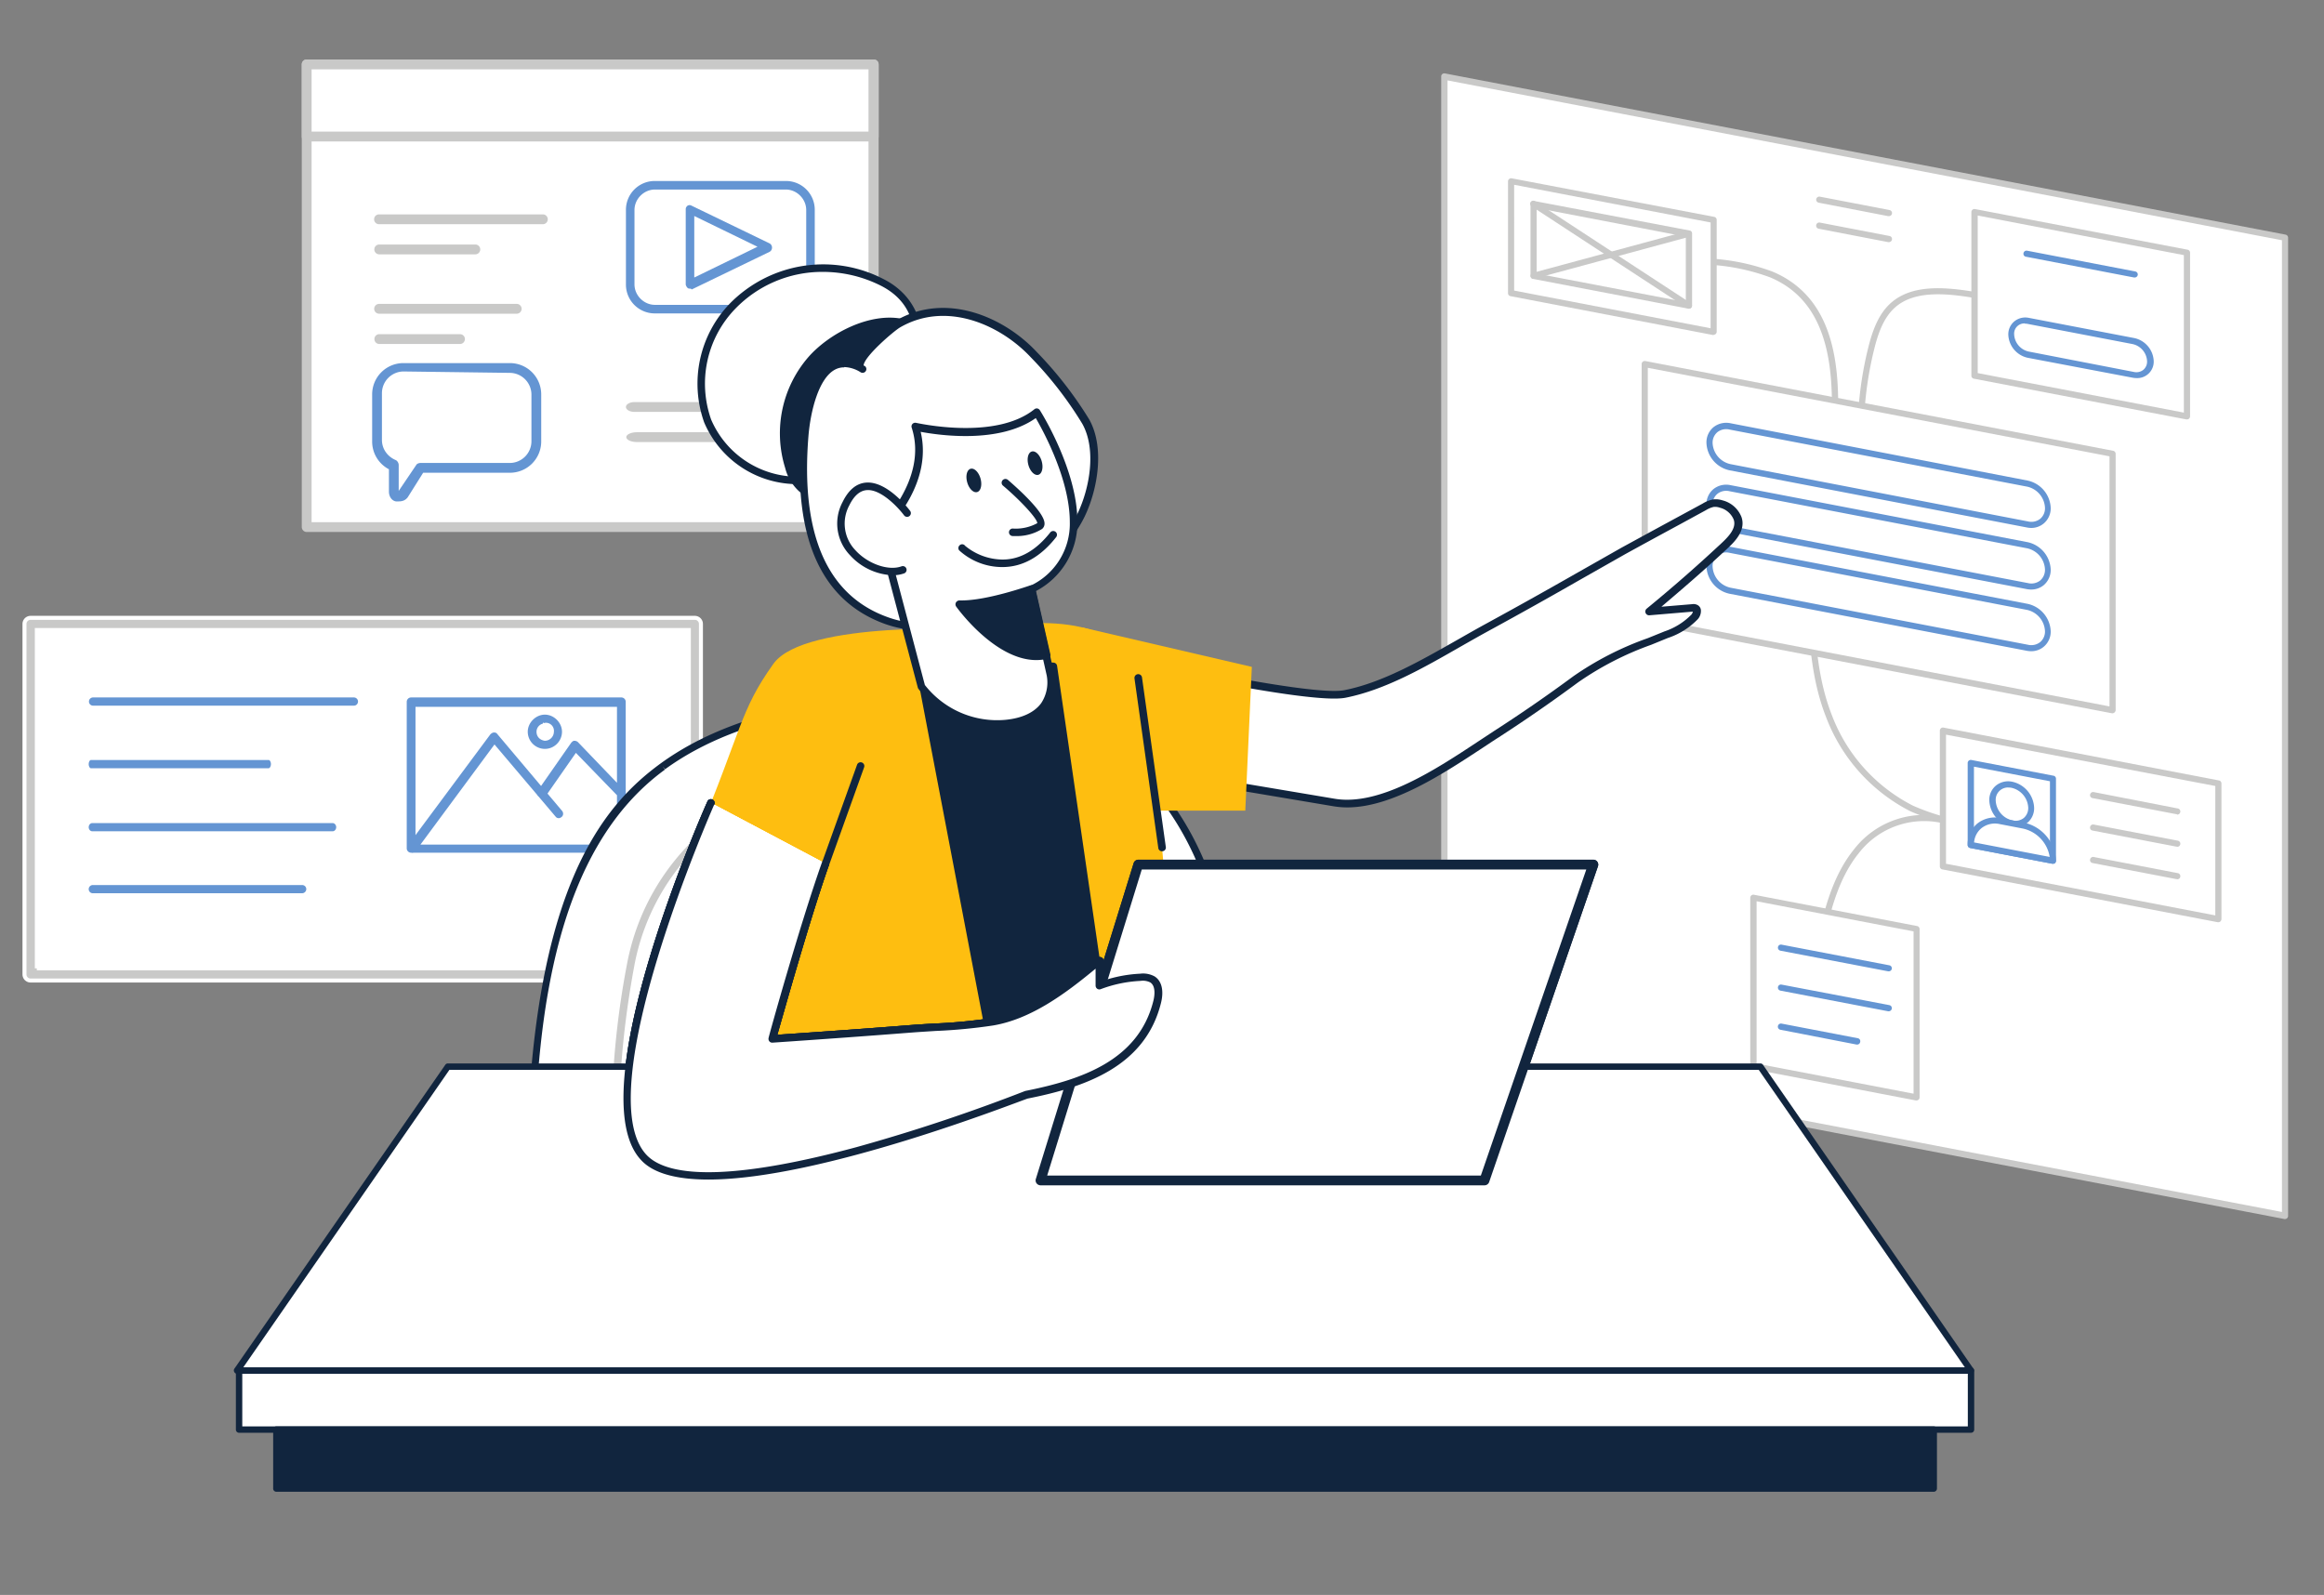 <svg xmlns="http://www.w3.org/2000/svg" fill="none" viewBox="0 0 220 151">
  <rect x="0" y="0" width="220" height="151" fill="#808080" stroke="none"/>
  <g clip-path="url(#3wgG5gNewa)">
    <g clip-path="url(#3wgG5gNewb)">
      <path d="M82.7 6.098H29.03v43.806H82.7V6.098z" fill="#fff"/>
      <path d="M82.71 50.368H29.032a.475.475 0 01-.466-.465V6.097a.465.465 0 01.466-.465H82.71a.465.465 0 01.465.465v43.806a.475.475 0 01-.465.465zm-53.213-.93h52.72V6.562h-52.72v42.876z" fill="#C9C9C8"/>
      <path d="M82.7 6.098H29.03v6.83H82.7v-6.83z" fill="#fff"/>
      <path d="M82.71 13.392H29.032a.475.475 0 01-.466-.465v-6.83a.465.465 0 01.466-.465H82.71a.465.465 0 01.465.465v6.83a.475.475 0 01-.465.465zm-53.213-.93h52.72v-5.9h-52.72v5.9zM71.14 38.997H60.06c-.214 0-.419-.049-.57-.136-.151-.087-.236-.206-.236-.33 0-.122.085-.24.236-.328.151-.087.356-.136.57-.136h11.08c.213 0 .419.049.57.136.151.087.236.206.236.329 0 .123-.085.242-.236.329a1.167 1.167 0 01-.57.136zm-2.686 2.855h-8.147c-.27 0-.529-.049-.72-.136-.19-.087-.298-.206-.298-.329 0-.123.107-.242.298-.329.191-.087.45-.136.72-.136h8.147c.27 0 .529.049.72.136.19.087.298.206.298.33 0 .123-.107.24-.298.328-.191.087-.45.136-.72.136zM48.913 29.701H35.888a.465.465 0 110-.93h13.026a.465.465 0 110 .93zm-5.367 2.866h-7.667a.466.466 0 010-.93h7.667a.465.465 0 110 .93zm7.872-11.34H35.879a.465.465 0 110-.93h15.539a.466.466 0 010 .93zm-6.42 2.853h-9.119a.466.466 0 010-.931h9.119a.465.465 0 010 .93z" fill="#C9C9C8"/>
      <path d="M74.379 29.672H62.004a2.727 2.727 0 01-2.75-2.75v-7.037a2.727 2.727 0 012.75-2.75h12.375a2.727 2.727 0 012.75 2.75v7.037c0 1.455-1.294 2.669-2.75 2.75zM62.004 17.944c-1.051 0-1.941.89-1.941 1.94v7.038c0 1.05.89 1.94 1.94 1.94H74.38c1.051 0 1.94-.89 1.94-1.94v-7.037c0-1.052-.889-1.941-1.94-1.941H62.004z" fill="#6495D3"/>
      <path d="M65.319 27.325c-.081 0-.162 0-.243-.081-.081-.081-.162-.243-.162-.324v-7.117c0-.162.081-.243.162-.324.162-.08.243-.08.404 0l7.36 3.559c.162.08.243.243.243.404 0 .162-.08.324-.242.405l-7.36 3.559c-.082-.081-.082-.081-.162-.081zm.404-6.875v5.823l5.985-2.912-5.985-2.911zm-27.12 26.623l1.455-2.315h8.2a2.963 2.963 0 002.976-2.975v-4.431a2.963 2.963 0 00-2.976-2.976H38.206a2.963 2.963 0 00-2.976 2.976v4.43a2.96 2.96 0 001.588 2.646v2.116c0 .463.264.86.661.926h.264c.397 0 .662-.132.86-.397zm9.655-11.771a2.06 2.06 0 012.05 2.05v4.43a2.06 2.06 0 01-2.05 2.05h-8.464c-.133 0-.331.067-.397.2l-1.654 2.446V44.03c0-.198-.132-.397-.264-.463-.794-.33-1.323-1.058-1.323-1.918v-4.43a2.06 2.06 0 012.05-2.05l10.052.132z" fill="#6495D3"/>
      <path d="M65.574 59.084H2.91v33.182h62.664V59.084z" fill="#fff" stroke="#fff" stroke-width=".378"/>
      <path d="M65.776 92.831H2.896a.577.577 0 01-.578-.577V59.072a.577.577 0 01.578-.578h62.88a.578.578 0 01.577.578v33.182a.578.578 0 01-.577.577zM3.485 91.676H65.21V59.65H3.485v32.027z" fill="#C9C9C8" stroke="#fff" stroke-width=".378"/>
      <path d="M33.502 66.998H8.786a.578.578 0 010-1.155h24.716a.577.577 0 010 1.155zm-8.06 5.924H8.602c-.104 0-.204-.061-.278-.17a.736.736 0 01-.115-.408c0-.153.041-.3.115-.408.074-.108.174-.17.278-.17h16.84c.104 0 .204.062.278.17a.736.736 0 01.116.408.747.747 0 01-.118.405c-.073.108-.172.17-.276.173zm6.041 5.97H8.74a.51.51 0 01-.376-.169.604.604 0 01-.155-.408c0-.153.056-.3.155-.408a.51.51 0 01.376-.17h22.743a.51.51 0 01.376.17c.1.108.156.255.156.408 0 .153-.056.3-.156.408a.51.51 0 01-.376.17zm-2.878 5.866H8.786a.577.577 0 110-1.155h19.82a.577.577 0 01.577.577.588.588 0 01-.578.578z" fill="#6495D3" stroke="#fff" stroke-width=".378"/>
      <path fill-rule="evenodd" clip-rule="evenodd" d="M58.82 80.92H39.163a.493.493 0 01-.239 0h-.008a.604.604 0 01-.603-.603V66.446c0-.302.242-.603.603-.603H58.82c.302 0 .604.24.604.603v8.605a.65.65 0 010 .226v5.04c0 .362-.242.603-.604.603zm-.604-5.555v4.41H40.175l6.645-8.988 3.876 4.577c.04.07.092.132.155.183l1.638 1.934a.55.55 0 00.724.06c.301-.18.362-.542.18-.844l-1.327-1.575 2.473-3.549 3.677 3.792zm0-1.725v-6.53H39.52v11.385l6.757-9.096c.12-.12.302-.24.483-.24.18 0 .362.06.482.24l3.964 4.702 2.73-3.915c.12-.12.241-.241.422-.241s.362.06.483.18l3.375 3.515z" fill="#6495D3"/>
      <path d="M39.164 80.92v-.189h-.023l-.023.006.046.183zm-.239 0l.044-.184-.022-.005h-.022v.189zm20.498-5.87h-.19v.017l.004.017.186-.033zm0 .227l-.186-.032-.003.016v.016h.189zm-1.207 4.497v.189h.19v-.189h-.19zm0-4.409h.19v-.076l-.054-.055-.136.131zm-18.041 4.41l-.152-.113-.223.3h.375v-.188zm6.645-8.988l.144-.122-.154-.183-.142.192.152.113zm3.876 4.577l.166-.092-.01-.016-.011-.014-.145.122zm.155.183l.144-.122-.012-.014-.014-.012-.118.148zm1.638 1.934l-.144.122.005.006.006.006.133-.134zm.724.06l-.097-.162-.009.005-.007.006.113.151zm.18-.844l.163-.097-.008-.013-.01-.012-.144.122zm-1.327-1.575l-.155-.108-.083.118.093.111.145-.121zm2.473-3.549l.136-.131-.16-.165-.13.188.154.108zm3.677 2.067l-.136.13.325.34v-.47h-.189zm0-6.53h.19v-.19h-.19v.19zm-18.696 0v-.19h-.188v.19h.188zm0 11.385h-.188v.571l.34-.458-.151-.113zm6.757-9.096l-.133-.133-.01.01-.008.01.151.114zm.965 0l-.157.105.006.01.007.007.144-.121zm3.964 4.702l-.145.122.159.188.14-.202-.154-.108zm2.73-3.915l-.133-.134-.012.012-.01.014.155.108zm.905-.06l.136-.131-.003-.003-.133.134zM39.164 81.109H58.82v-.378H39.164v.378zm-.283-.005a.684.684 0 00.33 0l-.093-.367a.306.306 0 01-.149 0l-.088.367zm.036.005h.008v-.378h-.008v.378zm-.791-.792c0 .478.398.792.791.792v-.378a.416.416 0 01-.414-.414h-.377zm0-13.871v13.87h.377v-13.87h-.377zm.791-.792a.793.793 0 00-.791.792h.377c0-.21.169-.415.414-.415v-.377zm19.902 0H38.917v.377H58.82v-.377zm.792.792a.793.793 0 00-.791-.792v.377c.21 0 .414.17.414.415h.377zm0 8.605v-8.605h-.377v8.605h.377zm-.374.033a.453.453 0 010 .16l.372.066a.842.842 0 000-.292l-.372.066zm.374 5.233v-5.04h-.377v5.04h.377zm-.791.792a.791.791 0 00.57-.221.791.791 0 00.221-.571h-.377a.415.415 0 01-.11.304.415.415 0 01-.305.11v.378zm-.415-1.335v-4.409h-.377v4.41h.377zm-18.23.189h18.041v-.378H40.175v.378zm6.493-9.289l-6.645 8.988.304.224 6.645-8.987-.304-.225zm4.173 4.568l-3.877-4.577-.288.244 3.876 4.577.289-.244zm.127.157a.426.426 0 01-.107-.127l-.33.184c.05.09.12.172.203.239l.234-.296zm1.665 1.96l-1.638-1.934-.288.244 1.638 1.934.288-.244zm.467.031a.36.36 0 01-.477-.043l-.267.268a.738.738 0 00.97.077l-.226-.302zm.132-.596c.136.227.082.467-.116.585l.194.324c.405-.243.471-.727.246-1.103l-.324.194zm-1.31-1.55l1.327 1.575.29-.244L52.21 75l-.288.243zm2.462-3.779l-2.473 3.549.31.216 2.473-3.549-.31-.216zm3.968 3.769l-3.677-3.792-.271.263 3.677 3.792.271-.263zm.053-1.594v-6.53h-.377v6.53h.377zm-.189-6.72H39.52v.378h18.696v-.378zm-18.884.19v11.385h.377V67.11h-.377zm.34 11.498l6.757-9.096-.303-.225-6.757 9.096.303.225zm6.739-9.075c.108-.108.243-.186.349-.186v-.378c-.256 0-.483.164-.616.297l.267.267zm.349-.186c.137 0 .25.043.325.157l.314-.21a.737.737 0 00-.64-.325v.378zm.338.174l3.963 4.702.289-.244-3.963-4.701-.29.243zm4.263 4.688l2.73-3.915-.31-.216-2.73 3.915.31.216zm2.709-3.89c.131-.131.198-.186.288-.186v-.377c-.271 0-.446.186-.555.296l.267.267zm.288-.186c.144 0 .272.049.35.126l.266-.267a.873.873 0 00-.616-.236v.377zm.347.123l3.375 3.515.273-.262-3.376-3.514-.272.261z" fill="#fff"/>
      <path d="M51.58 71.09a1.814 1.814 0 01-1.809-1.81c0-.965.845-1.81 1.81-1.81.965 0 1.809.845 1.809 1.81 0 .965-.784 1.81-1.81 1.81zm0-2.413a.604.604 0 00-.602.603c0 .362.24.603.603.663a.67.67 0 00.663-.663.576.576 0 00-.543-.663c-.06 0-.12 0-.12.06z" fill="#6495D3" stroke="#fff" stroke-width=".378"/>
      <path d="M136.736 7.238l79.578 15.267v92.615l-79.578-15.267V7.238z" fill="#fff"/>
      <path d="M216.31 115.413h-.053l-79.595-15.273a.292.292 0 01-.232-.285V7.239a.285.285 0 01.217-.283.315.315 0 01.126-.008l79.595 15.267a.3.3 0 01.168.105.3.3 0 01.065.186v92.616a.275.275 0 01-.105.221.273.273 0 01-.186.07zM137.029 99.61l78.99 15.134V22.745l-78.99-15.133V99.61z" fill="#C9C9C8"/>
      <path d="M171.956 96.38a.297.297 0 01-.285-.234c-.454-2.246-.105-4.423.291-6.466.582-3.114 1.426-6.653 3.551-9.272a8.392 8.392 0 019.237-2.84.299.299 0 01.167.148.285.285 0 01.013.224.276.276 0 01-.058.098.29.29 0 01-.314.082 7.81 7.81 0 00-8.597 2.654c-2.037 2.515-2.835 5.972-3.428 9.016-.385 1.985-.722 4.075-.292 6.24a.29.29 0 01-.227.343l-.058.006z" fill="#C9C9C8"/>
      <path d="M188.569 78.64a13.896 13.896 0 01-2.596-.309 21.243 21.243 0 01-5.14-1.53 16.588 16.588 0 01-7.939-8.83c-1.385-3.492-1.595-7.037-1.792-10.442a.3.3 0 01.273-.309.299.299 0 01.309.274c.197 3.364.401 6.84 1.746 10.262a15.971 15.971 0 007.648 8.515 20.565 20.565 0 005 1.49 9.855 9.855 0 003.451.215.295.295 0 01.099.582 6.46 6.46 0 01-1.059.082zm-12.434-37.217a.291.291 0 01-.285-.29 33.957 33.957 0 01.989-8.15c.373-1.513.925-3.206 2.159-4.3 2.148-1.904 5.536-1.49 8.818-.897.623.11 1.479.343 1.811 1.065a.29.29 0 01-.367.393.29.29 0 01-.163-.148c-.215-.478-.891-.652-1.379-.74-3.149-.582-6.403-.972-8.335.763-1.118.99-1.63 2.578-1.979 4.004a33.453 33.453 0 00-.972 8.027.291.291 0 01-.297.273zm-2.574 1.077a.292.292 0 01-.273-.309v-.07c.279-5.238.698-13.189-5.733-15.866a19.908 19.908 0 00-5.315-1.164.289.289 0 01-.195-.11.302.302 0 01-.061-.216.3.3 0 01.11-.196.3.3 0 01.216-.06 20.16 20.16 0 015.466 1.199c6.81 2.84 6.402 11.024 6.094 16.437v.052a.286.286 0 01-.087.22.293.293 0 01-.222.083z" fill="#C9C9C8"/>
      <path d="M199.983 67.243l-44.288-8.492V34.468l44.288 8.498v24.277z" fill="#fff"/>
      <path d="M199.985 67.532h-.052l-44.288-8.492a.298.298 0 01-.239-.291V34.466c0-.043.009-.084.028-.123a.28.28 0 01.077-.098.308.308 0 01.244-.064l44.283 8.498a.29.29 0 01.238.285v24.26a.298.298 0 01-.105.226.3.3 0 01-.186.082zm-43.997-9.04l43.706 8.388V43.202l-43.706-8.381v23.672z" fill="#C9C9C8"/>
      <path d="M191.915 49.653l-28.153-5.402a2.443 2.443 0 01-1.933-2.328 1.55 1.55 0 011.933-1.56l28.153 5.401a2.446 2.446 0 011.938 2.329 1.552 1.552 0 01-1.938 1.56z" fill="#fff"/>
      <path d="M192.29 49.983a2.153 2.153 0 01-.425-.046l-28.154-5.413a2.763 2.763 0 01-2.171-2.59 1.868 1.868 0 01.658-1.484 1.946 1.946 0 011.618-.379l28.142 5.43a2.766 2.766 0 012.171 2.59 1.874 1.874 0 01-.664 1.473c-.331.272-.747.42-1.175.42zm-.315-.617a1.356 1.356 0 001.164-.25 1.3 1.3 0 00.449-1.024 2.152 2.152 0 00-1.7-2.02l-28.154-5.401a1.344 1.344 0 00-1.164.25 1.292 1.292 0 00-.448 1.024 2.146 2.146 0 001.694 1.997l28.159 5.424z" fill="#6495D3"/>
      <path d="M191.915 55.492l-28.153-5.401a2.446 2.446 0 01-1.933-2.328 1.545 1.545 0 01.573-1.27 1.541 1.541 0 011.36-.296l28.153 5.407a2.446 2.446 0 011.939 2.328 1.562 1.562 0 01-1.224 1.573 1.556 1.556 0 01-.715-.013z" fill="#fff"/>
      <path d="M192.289 55.815a2.25 2.25 0 01-.425-.04l-28.153-5.402a2.76 2.76 0 01-2.171-2.59 1.857 1.857 0 01.657-1.473 1.926 1.926 0 011.618-.378l28.142 5.401a2.773 2.773 0 012.172 2.596 1.888 1.888 0 01-.664 1.473c-.332.27-.748.416-1.176.413zm-.314-.61a1.357 1.357 0 001.164-.251 1.33 1.33 0 00.448-1.025 2.146 2.146 0 00-1.699-2.02l-28.154-5.4a1.344 1.344 0 00-1.164.25 1.294 1.294 0 00-.448 1.024 2.147 2.147 0 001.693 2.02l28.16 5.401z" fill="#6495D3"/>
      <path d="M191.915 61.33l-28.153-5.401a2.455 2.455 0 01-1.933-2.329 1.545 1.545 0 01.573-1.269 1.541 1.541 0 011.36-.296l28.153 5.401a2.46 2.46 0 011.939 2.328 1.56 1.56 0 01-.577 1.27 1.552 1.552 0 01-1.362.296z" fill="#fff"/>
      <path d="M192.289 61.653a2.17 2.17 0 01-.425-.04l-28.153-5.402a2.76 2.76 0 01-2.171-2.59 1.856 1.856 0 01.657-1.472 1.925 1.925 0 011.618-.379l28.142 5.402a2.774 2.774 0 012.172 2.59 1.86 1.86 0 01-.664 1.472c-.33.274-.747.422-1.176.42zm-.314-.61a1.36 1.36 0 001.164-.257 1.31 1.31 0 00.448-1.024 2.162 2.162 0 00-1.699-2.02l-28.154-5.401a1.346 1.346 0 00-1.164.256 1.28 1.28 0 00-.448 1.024 2.151 2.151 0 001.693 2.02l28.16 5.401z" fill="#6495D3"/>
      <path d="M209.997 87.02l-26.075-5V69.168l26.075 5.006V87.02z" fill="#fff"/>
      <path d="M210.001 87.312h-.058l-26.07-5a.287.287 0 01-.238-.285V69.169a.287.287 0 01.104-.22.281.281 0 01.239-.064l26.076 5.005a.287.287 0 01.238.285v12.84a.311.311 0 01-.104.227.317.317 0 01-.187.07zm-25.784-5.535l25.493 4.889V74.414l-25.493-4.86v12.223z" fill="#C9C9C8"/>
      <path d="M162.225 31.404l-19.178-3.678V17.138l19.178 3.679v10.587z" fill="#fff"/>
      <path d="M162.225 31.719h-.058l-19.173-3.679a.286.286 0 01-.238-.285V17.168a.275.275 0 01.11-.221.278.278 0 01.239-.064l19.167 3.649a.292.292 0 01.238.285v10.588a.29.29 0 01-.291.29l.006.024zm-18.887-4.208l18.596 3.568V21.062l-18.596-3.568V27.51z" fill="#C9C9C8"/>
      <path d="M194.348 81.777h-.064l-7.776-1.49a.292.292 0 01-.239-.285v-7.765a.297.297 0 01.224-.283.285.285 0 01.126-.002l7.776 1.49a.285.285 0 01.233.285v7.776a.292.292 0 01-.105.227.303.303 0 01-.175.047zm-7.485-2.026l7.194 1.38v-7.165l-7.194-1.38v7.165z" fill="#6495D3"/>
      <path d="M191.817 77.626c.681-.618.626-1.787-.122-2.61s-1.906-.99-2.586-.371c-.681.618-.626 1.787.122 2.61s1.906.99 2.586.371z" fill="#fff"/>
      <path d="M190.791 78.285c-.137 0-.273-.012-.407-.035a2.632 2.632 0 01-2.067-2.473 1.748 1.748 0 01.629-1.403 1.84 1.84 0 011.548-.361 2.633 2.633 0 012.066 2.468 1.797 1.797 0 01-.628 1.409 1.777 1.777 0 01-1.141.395zm-.704-3.73a1.17 1.17 0 00-.845.36 1.161 1.161 0 00-.319.862 2.022 2.022 0 001.594 1.897 1.247 1.247 0 001.066-.233 1.239 1.239 0 00.419-.96 2.028 2.028 0 00-1.595-1.898 1.72 1.72 0 00-.297-.023l-.023-.006z" fill="#6495D3"/>
      <path d="M189.368 77.755l2.195.425a3.534 3.534 0 012.788 3.323l-7.776-1.472a2.232 2.232 0 01.823-1.842 2.234 2.234 0 011.97-.434z" fill="#fff"/>
      <path d="M194.347 81.776h-.064l-7.776-1.49a.292.292 0 01-.239-.285 2.563 2.563 0 01.908-2.026 2.664 2.664 0 012.23-.518l2.194.425a3.848 3.848 0 013.027 3.609.3.3 0 01-.105.227.304.304 0 01-.175.058zm-7.473-2.02l7.159 1.374a3.277 3.277 0 00-2.526-2.683l-2.2-.425a2.059 2.059 0 00-1.746.396 1.941 1.941 0 00-.687 1.356v-.018z" fill="#6495D3"/>
      <path d="M159.878 29.221h-.058l-14.697-2.817a.295.295 0 01-.238-.291v-6.798a.312.312 0 01.104-.227.303.303 0 01.239-.059l14.714 2.794a.292.292 0 01.239.285v6.822a.314.314 0 01-.028.125.33.33 0 01-.077.102.314.314 0 01-.198.064zm-14.411-3.323l14.12 2.706v-6.199l-14.12-2.712v6.205z" fill="#C9C9C8"/>
      <path d="M145.175 26.402a.283.283 0 01-.279-.21.276.276 0 01-.009-.114.28.28 0 01.11-.195.293.293 0 01.103-.051l14.702-3.976a.29.29 0 01.361.317.29.29 0 01-.117.19.288.288 0 01-.104.046l-14.703 3.981-.064.012z" fill="#C9C9C8"/>
      <path d="M159.879 29.224a.29.29 0 01-.157-.047l-14.703-9.621a.298.298 0 01-.156-.184.298.298 0 01.035-.239.298.298 0 01.204-.129.291.291 0 01.232.069l14.702 9.615a.291.291 0 01-.157.535z" fill="#C9C9C8"/>
      <path d="M207.008 39.415l-20.098-3.853V20.073l20.098 3.854v15.488z" fill="#fff"/>
      <path d="M207.008 39.706h-.052l-20.098-3.853a.286.286 0 01-.239-.286V20.08a.297.297 0 01.223-.283.287.287 0 01.126-.002l20.122 3.847a.287.287 0 01.232.285v15.489a.313.313 0 01-.104.227.304.304 0 01-.21.064zm-19.789-4.383l19.516 3.742V24.154l-19.516-3.749v14.918z" fill="#C9C9C8"/>
      <path d="M201.947 35.497l-9.988-1.909a2.037 2.037 0 01-1.607-1.915 1.293 1.293 0 01.479-1.049 1.29 1.29 0 011.128-.243l9.988 1.92a2.035 2.035 0 011.6 1.916 1.276 1.276 0 01-.48 1.04 1.275 1.275 0 01-1.12.24z" fill="#fff"/>
      <path d="M202.245 35.795c-.121 0-.242-.012-.361-.035l-9.929-1.886a2.33 2.33 0 01-1.84-2.2 1.59 1.59 0 01.582-1.257 1.642 1.642 0 011.38-.32l9.965 1.91a2.326 2.326 0 011.839 2.2 1.556 1.556 0 01-1.636 1.588zm-10.57-5.174a.97.97 0 00-.949.63.97.97 0 00-.058.4 1.752 1.752 0 001.362 1.63l9.965 1.932a1.067 1.067 0 00.902-.198 1.015 1.015 0 00.355-.809 1.744 1.744 0 00-1.368-1.63l-9.929-1.909a1.257 1.257 0 00-.28-.023v-.023z" fill="#6495D3"/>
      <path d="M206.083 77.085h-.053l-7.945-1.525a.28.28 0 01-.227-.337.29.29 0 01.338-.233l7.939 1.548a.29.29 0 01.265.318.29.29 0 01-.317.264v-.035zm0 3.073h-.053l-7.945-1.525a.28.28 0 01-.227-.337.29.29 0 01.338-.233l7.939 1.525a.291.291 0 01.265.317.29.29 0 01-.317.265v-.012zm0 3.074h-.053l-7.945-1.525a.28.28 0 01-.227-.338.291.291 0 01.338-.233l7.939 1.525a.29.29 0 01.265.318.29.29 0 01-.317.264v-.011z" fill="#C9C9C8"/>
      <path d="M202.083 26.272h-.058l-10.244-1.967a.279.279 0 01-.227-.338.29.29 0 01.337-.233l10.244 1.967a.288.288 0 01.186.121.288.288 0 01.047.217.297.297 0 01-.285.233z" fill="#6495D3"/>
      <path d="M181.42 103.893l-15.442-2.963V84.993l15.442 2.963v15.937z" fill="#fff"/>
      <path d="M181.42 104.186h-.058l-15.436-2.963a.29.29 0 01-.239-.285V84.996a.288.288 0 01.105-.221.282.282 0 01.239-.065l15.447 2.963a.289.289 0 01.239.285v15.937a.295.295 0 01-.085.206.295.295 0 01-.206.085h-.006zm-15.133-3.492l14.86 2.852V88.179l-14.86-2.852v15.367z" fill="#C9C9C8"/>
      <path d="M178.801 91.961h-.053l-10.209-1.955a.285.285 0 01-.184-.125.288.288 0 01-.043-.219.283.283 0 01.225-.227.288.288 0 01.113 0l10.203 1.956a.288.288 0 01.186.12.288.288 0 01.047.218.297.297 0 01-.285.233zm0 3.783h-.053l-10.209-1.956a.285.285 0 01-.184-.125.287.287 0 01-.043-.218.283.283 0 01.225-.227.288.288 0 01.113 0l10.203 1.944a.288.288 0 01.186.12.296.296 0 01-.238.461zm-2.991 3.151h-.053l-7.217-1.403a.297.297 0 01-.112-.536.296.296 0 01.222-.046l7.218 1.386a.283.283 0 01.227.343.288.288 0 01-.285.256z" fill="#6495D3"/>
      <path d="M178.8 20.464h-.052l-6.583-1.275a.293.293 0 01-.233-.338.3.3 0 01.344-.232l6.594 1.268a.288.288 0 01.186.121.288.288 0 01-.06.392.299.299 0 01-.196.064zm0 2.46h-.052l-6.583-1.269a.296.296 0 11.11-.582l6.595 1.27a.293.293 0 01.233.337.297.297 0 01-.303.244z" fill="#C9C9C8"/>
      <path d="M105.019 62.137s18.815 4.31 22.3 3.613c4.681-.939 9.361-4.09 13.515-6.323 4.325-2.333 8.536-4.816 12.854-7.22 2.532-1.423 5.107-2.796 7.661-4.197.264-.164.556-.28.86-.341.255-.021.511.008.754.085a2.293 2.293 0 011.544 1.351c.384 1.131-.711 2.134-1.472 2.846a148.515 148.515 0 01-6.872 6.003l4.026-.334a.498.498 0 01.306 0c.278.142.142.562-.05.797a6.662 6.662 0 01-2.688 1.692c-3.216 1.33-5.798 2.184-8.536 4.219-2.447 1.792-4.937 3.556-7.483 5.17-3.941 2.54-10.307 7.335-15.351 6.488l-23.473-3.955" fill="#fff"/>
      <path d="M127.535 76.442a7.91 7.91 0 01-1.294-.107l-23.474-3.948.121-.711 23.474 3.948c4.303.711 9.66-2.846 13.572-5.428l1.522-1.003a141.493 141.493 0 007.469-5.157 29.437 29.437 0 017.07-3.62l1.579-.64a6.395 6.395 0 002.547-1.594.57.57 0 00.128-.27h-.078l-4.026.341a.357.357 0 01-.38-.445.355.355 0 01.124-.188 144.467 144.467 0 006.857-5.99l.071-.063c.676-.633 1.607-1.494 1.302-2.376a1.917 1.917 0 00-1.309-1.124 1.318 1.318 0 00-.598-.071c-.251.06-.492.162-.711.299l-2.44 1.33c-1.75.946-3.492 1.892-5.221 2.845l-4.325 2.454a462.11 462.11 0 01-8.536 4.773c-.889.484-1.799 1.003-2.738 1.537-3.5 2.006-7.113 4.075-10.855 4.822-3.514.712-21.681-3.435-22.449-3.613a.366.366 0 01-.278-.434.368.368 0 01.434-.277c.192.042 18.772 4.267 22.158 3.613 3.606-.711 7.184-2.767 10.67-4.744.939-.534 1.856-1.06 2.745-1.544a511.947 511.947 0 008.536-4.766l4.325-2.454a1764.62 1764.62 0 015.228-2.845l2.44-1.323a2.8 2.8 0 01.989-.384c.302-.034.607-.002.896.092a2.61 2.61 0 011.778 1.58c.448 1.315-.711 2.404-1.493 3.122l-.072.064c-1.941 1.814-3.962 3.557-6.017 5.3l2.902-.242a.82.82 0 01.498.07.616.616 0 01.334.442 1.168 1.168 0 01-.277.896 6.976 6.976 0 01-2.846 1.792l-1.586.648a29.27 29.27 0 00-6.914 3.556 147.832 147.832 0 01-7.497 5.193c-.477.299-.982.64-1.522.996-3.685 2.418-8.543 5.648-12.833 5.648z" fill="#11253E"/>
      <path d="M62.74 72.573C51.92 80.44 50.512 96.83 50.22 109.142c-.284 11.58 2.305 22.62 4.717 33.916 2.361 11.046 9.097 13.899 19.796 16.36 15.876 3.685 34.968 2.845 51.101 1.046 16.132-1.8 17.121-13.238 15.492-26.262-.448-3.557-2.98-5.854-5.69-7.825a34.117 34.117 0 01-8.735-8.429c-7.647-11.132-8.102-24.291-13.21-36.362-4.04-9.553-13.052-16.212-23.473-15.87-10.42.341-20.301 1.636-27.478 6.857z" fill="#fff"/>
      <path d="M100.573 162.379c-9.894 0-18.494-.861-25.927-2.59-9.838-2.283-17.556-4.979-20.06-16.659l-.512-2.375c-2.297-10.706-4.474-20.814-4.21-31.619.597-24.931 7.112-32.791 12.66-36.846 7.605-5.527 18.26-6.58 27.678-6.885 10.186-.335 19.512 5.982 23.787 16.09a106.217 106.217 0 014.545 14.475c1.956 7.412 3.976 15.08 8.607 21.823 2.049 2.981 4.638 5.477 8.65 8.337 2.774 1.977 5.406 4.318 5.868 8.052.896 7.199 1.245 15.286-2.98 20.628-2.682 3.4-6.872 5.371-12.804 6.025-8.4.976-16.846 1.492-25.302 1.544zM62.738 72.575l.206.291c-10.37 7.54-12.092 23.353-12.37 36.278-.263 10.726 1.907 20.791 4.197 31.454l.512 2.383c2.213 10.364 8.06 13.451 19.526 16.111 13.11 3.038 29.79 3.379 50.988 1.039 5.754-.64 9.787-2.518 12.348-5.755 4.062-5.15 3.713-13.06 2.845-20.116-.434-3.457-2.937-5.69-5.576-7.561-4.091-2.909-6.73-5.456-8.828-8.536-4.695-6.843-6.736-14.568-8.699-22.05a106.474 106.474 0 00-4.539-14.384c-4.161-9.83-13.209-15.99-23.103-15.649-9.319.3-19.839 1.338-27.286 6.75l-.22-.255z" fill="#11253E"/>
      <path d="M91.087 133.697a51.357 51.357 0 01-5.762-.334 54.763 54.763 0 01-10.812-2.348c-4.802-1.558-8.024-3.329-10.45-5.747-3.684-3.685-5.085-8.65-5.619-12.171-1.23-8.13 0-17.114.896-21.738a22.051 22.051 0 0110.827-15.23c3.89-2.268 8.535-3.726 14.176-4.466 5.925-.775 10.193-.142 13.43 1.999 5.278 3.485 6.779 10.186 7.867 16.751l1.842 11.147c.449 2.767 1.074 6.565 3.251 8.358.767.58 1.595 1.076 2.468 1.479 1.523.775 3.095 1.572 3.977 3.315 1.095 2.134 1.557 5.79.434 8.159-1.238 2.617-3.77 4.339-5.57 5.406a40.742 40.742 0 01-20.956 5.42zM88.81 72.061c-1.47.008-2.939.11-4.396.306-5.555.711-10.108 2.134-13.913 4.375a21.396 21.396 0 00-10.464 14.745c-.853 4.588-2.133 13.473-.889 21.503.512 3.415 1.871 8.223 5.42 11.773 2.34 2.333 5.47 4.054 10.165 5.577a53.849 53.849 0 0010.67 2.318c9.81 1.11 18.886-.626 26.255-4.979 1.714-1.017 4.133-2.66 5.292-5.1 1.031-2.169.59-5.527-.427-7.526-.782-1.536-2.184-2.247-3.663-3.009-.92-.425-1.79-.95-2.596-1.564-2.39-1.964-3.038-5.912-3.507-8.792l-1.842-11.14c-1.06-6.401-2.519-12.953-7.555-16.282-2.233-1.486-5.007-2.205-8.55-2.205z" fill="#C9C9C8"/>
      <path d="M64.473 122.387a.355.355 0 01-.328-.221.344.344 0 01.076-.386.343.343 0 01.117-.076c4.645-1.921 7.739-1.472 7.867-1.423a.36.36 0 01-.107.712s-3.044-.434-7.49 1.422a.3.3 0 01-.135-.028z" fill="#C9C9C8"/>
      <path d="M92.775 59.589s-16.595-.896-19.561 3.258c-3.201 4.481-2.966 6.224-7.298 16.566 1.422 14.298 9.909 34.258 9.909 34.258l35.757-7.384s-1.387-38.54-4.531-43.888c-3.144-5.35-14.276-2.81-14.276-2.81z" fill="#FEBE10"/>
      <path d="M86.92 62.509l10.022 52.495 10.264-.199-7.526-51.713-12.76-.583z" fill="#11253E"/>
      <path d="M96.939 115.357a.354.354 0 01-.349-.291L86.567 62.57a.348.348 0 01.079-.298.333.333 0 01.284-.121l12.804.583a.356.356 0 01.334.306l7.519 51.713a.361.361 0 01-.197.37.343.343 0 01-.144.035l-10.265.199h-.042zm-9.59-52.48l9.881 51.762 9.56-.185-7.419-51.023-12.021-.555z" fill="#11253E"/>
      <path d="M83.547 26.755a12.092 12.092 0 00-14.184 2.212c-2.724 2.845-3.82 7.241-2.368 10.883a9.318 9.318 0 009.389 5.598c3.784-.313 7.32-4.062 8.927-7.277 1.928-3.884 2.91-9.04-1.764-11.416z" fill="#fff"/>
      <path d="M75.6 45.835a9.589 9.589 0 01-8.941-5.847 10.932 10.932 0 012.447-11.267 12.39 12.39 0 0114.575-2.276c1.885.953 5.847 4.033 1.92 11.886-1.686 3.372-5.285 7.149-9.247 7.469a8.11 8.11 0 01-.754.035zm2.276-20.094a11.446 11.446 0 00-8.258 3.478 10.193 10.193 0 00-2.298 10.506 8.934 8.934 0 009.034 5.37c3.493-.284 6.992-3.776 8.642-7.113 1.21-2.425 3.479-8.35-1.607-10.933a12.199 12.199 0 00-5.513-1.308z" fill="#11253E"/>
      <path d="M76.811 33.997a10.67 10.67 0 00-2.134 10.18c.246.97.825 1.824 1.636 2.41 1.608.982 3.706 0 5.129-1.237a19.996 19.996 0 005.157-7.583c.84-2.041 1.913-6.544-1.174-7.205-3.087-.662-6.722 1.287-8.614 3.435z" fill="#11253E"/>
      <path d="M77.774 47.348a3.102 3.102 0 01-1.658-.456 4.48 4.48 0 01-1.792-2.603 11.018 11.018 0 012.24-10.528c1.985-2.226 5.798-4.225 8.942-3.556a2.712 2.712 0 011.906 1.423c1.152 2.19-.306 5.875-.477 6.288a20.287 20.287 0 01-5.25 7.717 6.402 6.402 0 01-3.911 1.715zm6.401-16.546c-2.56 0-5.498 1.615-7.113 3.443a10.264 10.264 0 00-2.077 9.823c.21.896.74 1.684 1.487 2.22 1.423.882 3.379-.043 4.716-1.202a19.42 19.42 0 005.05-7.448c.576-1.38 1.316-4.14.505-5.69a1.977 1.977 0 00-1.422-1.039 5.352 5.352 0 00-1.117-.114l-.028.007z" fill="#11253E"/>
      <path d="M95.06 55.238a25.502 25.502 0 01-1.807 2.034 9.774 9.774 0 01-9.319 1.459c-7.397-2.64-8.308-10.763-7.76-17.534.227-2.753 1.422-8.6 5.434-6.296-1.166-.71 2.846-3.969 3.429-4.268 4.36-2.49 9.61-.49 12.804 2.938a36.735 36.735 0 014.936 6.352c1.423 2.547.754 6.402-.455 8.878a11.91 11.91 0 01-4.225 4.737c-.84.54-1.97.797-2.725 1.423-.109.087-.213.18-.313.277z" fill="#fff"/>
      <path d="M87.287 59.677a10.407 10.407 0 01-3.471-.59c-6.096-2.177-8.785-8.18-7.96-17.897.107-1.309.626-5.69 2.902-6.857a2.74 2.74 0 012.355-.057c.391-1.423 3.4-3.749 3.784-3.97 4.673-2.667 10.143-.312 13.238 3.01a36.357 36.357 0 014.979 6.401c1.479 2.654.804 6.63-.448 9.212a12.225 12.225 0 01-4.353 4.88 9.02 9.02 0 01-1.26.626 5.596 5.596 0 00-1.422.775c-.102.082-.2.17-.292.263-.234.25-.455.52-.711.811a7.556 7.556 0 01-1.145 1.245 9.78 9.78 0 01-6.196 2.148zm-7.37-24.896a1.804 1.804 0 00-.86.206c-1.55.811-2.326 3.898-2.525 6.288-.761 9.34 1.771 15.116 7.526 17.164a9.397 9.397 0 008.984-1.422 7.624 7.624 0 001.038-1.138c.222-.302.46-.592.712-.868a4.78 4.78 0 01.341-.313 6.299 6.299 0 011.608-.882 7.91 7.91 0 001.152-.57 11.477 11.477 0 004.097-4.594c1.174-2.419 1.821-6.118.462-8.536a35.264 35.264 0 00-4.865-6.281c-2.916-3.123-8.024-5.356-12.37-2.845-.597.341-3.464 2.802-3.464 3.627h.05a.355.355 0 01.062.613.355.355 0 01-.418 0 3.08 3.08 0 00-1.53-.477v.028z" fill="#11253E"/>
      <path d="M98.148 39.027s3.507 5.548 3.478 10.356a6.887 6.887 0 01-3.997 6.402l1.807 8.11s.96 4.14-4.268 4.63a8.948 8.948 0 01-7.932-3.52l-3.912-14.81s5.022-4.603 3.33-9.845c0 .028 7.582 1.82 11.494-1.323z" fill="#fff"/>
      <path d="M94.28 68.909a9.247 9.247 0 01-7.347-3.706.292.292 0 01-.05-.107l-3.912-14.788a.34.34 0 01.106-.349c.043-.042 4.83-4.51 3.23-9.467a.355.355 0 01.071-.356.356.356 0 01.349-.1c.07 0 7.461 1.707 11.189-1.287a.355.355 0 01.277-.078.365.365 0 01.242.163c.15.228 3.556 5.69 3.556 10.556a7.306 7.306 0 01-3.947 6.58l1.75 7.824a4.266 4.266 0 01-.648 3.194c-.768 1.067-2.091 1.693-3.933 1.871-.328.036-.633.05-.932.05zm-6.728-4.055a8.692 8.692 0 007.59 3.3c1.621-.149 2.774-.71 3.414-1.571a3.557 3.557 0 00.533-2.625l-1.806-8.073a.37.37 0 01.22-.413 6.475 6.475 0 003.77-6.053c0-3.998-2.49-8.579-3.222-9.838-3.443 2.44-9.07 1.643-10.898 1.302 1.124 4.68-2.589 8.657-3.428 9.482l3.827 14.49z" fill="#11253E"/>
      <path d="M85.899 48.544s-3.763-5.072-5.79-.889 2.952 7.113 5.378 6.26" fill="#fff"/>
      <path d="M84.512 54.463a5.749 5.749 0 01-4.04-1.892 4.318 4.318 0 01-.711-5.036c.555-1.138 1.287-1.757 2.19-1.842 2.05-.192 4.12 2.56 4.205 2.674a.356.356 0 01-.072.498.362.362 0 01-.498-.07c-.526-.712-2.197-2.526-3.556-2.39-.64.056-1.188.54-1.622 1.422a3.635 3.635 0 00.57 4.268c1.173 1.294 3.129 1.977 4.367 1.522a.355.355 0 01.242.669c-.346.12-.709.18-1.075.177zm11.552-3.713h-.213a.356.356 0 010-.711 4.268 4.268 0 002.34-.505c.043-.363-1.465-2.049-3.244-3.557a.357.357 0 01.067-.592.357.357 0 01.396.044c.818.712 3.47 3.045 3.47 4.133a.639.639 0 01-.227.512 4.517 4.517 0 01-2.589.676z" fill="#11253E"/>
      <path d="M94.89 53.687h-.07a6.053 6.053 0 01-4.027-1.587.357.357 0 01.078-.498.342.342 0 01.491.072 5.634 5.634 0 003.507 1.301h.05c1.664 0 3.18-.882 4.51-2.575a.357.357 0 01.561.441c-1.472 1.885-3.194 2.846-5.1 2.846zm2.742 2.085s-4.211 1.508-6.843 1.423c0 0 4.147 5.783 8.251 4.83l-1.408-6.253z" fill="#11253E"/>
      <path d="M98.099 62.493c-3.906 0-7.44-4.858-7.597-5.086a.362.362 0 010-.377.392.392 0 01.327-.185c2.525.072 6.665-1.422 6.708-1.422a.357.357 0 01.469.256l1.423 6.26a.355.355 0 01-.264.426 4.508 4.508 0 01-1.067.128zm-6.587-4.979c1.095 1.337 4.104 4.61 7.113 4.204l-1.238-5.513a25.687 25.687 0 01-5.883 1.337l.008-.028zm.988-10.927c.347-.097.49-.67.32-1.279-.171-.609-.592-1.023-.94-.926-.348.098-.491.67-.32 1.28.17.609.591 1.023.94.925zm5.794-1.634c.348-.098.491-.67.32-1.28-.17-.609-.591-1.023-.94-.925-.347.097-.49.67-.32 1.279.171.609.592 1.023.94.926z" fill="#11253E"/>
      <path d="M98.506 111.758l9.242-29.903h43.072l-10.298 29.903H98.506z" fill="#fff"/>
      <path d="M140.519 112.222H98.503a.478.478 0 01-.37-.185.459.459 0 01-.075-.417l9.261-29.903a.465.465 0 01.445-.324h43.072a.46.46 0 01.37.194.455.455 0 01.065.426l-10.298 29.894a.476.476 0 01-.454.315zm-41.386-.926h41.053l9.983-28.977h-42.081l-8.955 28.977z" fill="#11253E"/>
      <path d="M102.478 59.411l16.026 3.727-.619 13.608h-13.771l-1.636-17.335z" fill="#FEBE10"/>
      <path d="M109.999 80.598a.356.356 0 01-.349-.306l-2.255-16.062a.346.346 0 01.01-.14.35.35 0 01.167-.217.36.36 0 01.535.265l2.255 16.054a.343.343 0 01-.069.265.34.34 0 01-.237.134l-.057.007zm-31.847 1.506a.337.337 0 01-.12 0 .35.35 0 01-.214-.455l3.315-9.247a.355.355 0 11.668.242l-3.314 9.247a.356.356 0 01-.335.213z" fill="#11253E"/>
      <path d="M67.272 76.002s-12.129 27.314-6.402 33.553c5.726 6.238 36.277-5.961 36.277-5.961 5.235-1.046 10.876-2.888 12.348-8.785.185-.754.2-1.714-.455-2.134a1.926 1.926 0 00-1.152-.199c-1.319.067-2.62.339-3.856.804l.036-2.376c-2.902 2.447-6.324 5.15-10.115 5.797-2.497.42-5.129.463-7.654.662-4.4.35-8.803.67-13.209.96 0 0 2.91-10.57 5.03-16.574" fill="#fff"/>
      <path d="M67.066 111.675c-2.845 0-5.193-.527-6.402-1.878-5.847-6.338 5.811-32.82 6.317-33.944a.355.355 0 01.647.291c-.121.27-11.972 27.173-6.445 33.169 2.255 2.447 9.155 2.191 19.917-.711a168.214 168.214 0 0015.955-5.314c5.242-1.046 10.72-2.845 12.135-8.536.078-.313.292-1.365-.299-1.742a1.563 1.563 0 00-.939-.143 12.283 12.283 0 00-3.748.783.35.35 0 01-.446-.174.36.36 0 01-.038-.168v-1.6c-2.845 2.354-6.089 4.766-9.688 5.377a50.02 50.02 0 01-5.456.52c-.747.05-1.486.092-2.226.149-4.083.32-8.408.633-13.217.96a.349.349 0 01-.37-.28.377.377 0 010-.168c0-.107 2.945-10.67 5.044-16.595a.356.356 0 01.448-.22.363.363 0 01.22.455c-1.835 5.192-4.267 13.927-4.886 16.061 4.602-.313 8.77-.611 12.704-.924.711-.057 1.493-.1 2.24-.143a50.11 50.11 0 005.385-.519c3.678-.626 7.056-3.279 9.959-5.69a.373.373 0 01.384-.05.368.368 0 01.206.327v1.87a12.85 12.85 0 013.471-.654c.471-.06.949.03 1.366.257.676.426.896 1.344.605 2.517-1.508 6.061-7.227 7.974-12.62 9.048-.98.313-19.532 7.669-30.223 7.669z" fill="#11253E"/>
      <path d="M67.27 76.002s-12.128 27.315-6.402 33.553c5.726 6.238 36.277-5.961 36.277-5.961 5.235-1.046 10.876-2.888 12.348-8.785.185-.754.2-1.714-.455-2.134a1.927 1.927 0 00-1.152-.199 12.8 12.8 0 00-3.855.804l.035-2.376c-2.902 2.447-6.323 5.15-10.115 5.797-2.497.42-5.128.463-7.654.662-4.4.35-8.803.67-13.209.96 0 0 2.91-10.57 5.03-16.574" fill="#fff"/>
      <path d="M67.066 111.675c-2.845 0-5.193-.527-6.402-1.878-5.847-6.338 5.811-32.82 6.317-33.944a.356.356 0 01.647.291c-.121.27-11.972 27.173-6.445 33.169 2.255 2.447 9.155 2.191 19.917-.711a168.214 168.214 0 0015.955-5.314c5.242-1.045 10.72-2.845 12.135-8.536.078-.313.292-1.365-.299-1.742a1.563 1.563 0 00-.939-.143 12.283 12.283 0 00-3.748.783.35.35 0 01-.335-.043.362.362 0 01-.149-.299v-1.6c-2.845 2.354-6.089 4.766-9.688 5.377a49.9 49.9 0 01-5.456.52c-.747.05-1.486.092-2.226.15-4.083.32-8.408.632-13.217.96a.346.346 0 01-.298-.129.378.378 0 01-.072-.32c0-.106 2.945-10.67 5.044-16.595a.356.356 0 01.448-.22.362.362 0 01.22.455c-1.835 5.193-4.267 13.928-4.886 16.061 4.602-.313 8.77-.611 12.704-.924.711-.057 1.493-.1 2.24-.142 1.803-.077 3.6-.25 5.385-.52 3.678-.626 7.056-3.279 9.959-5.69a.374.374 0 01.384-.05.368.368 0 01.206.327v1.87a12.857 12.857 0 013.471-.653c.471-.06.949.03 1.366.256.676.426.896 1.344.605 2.518-1.508 6.06-7.227 7.974-12.62 9.048-.98.313-19.532 7.668-30.223 7.668z" fill="#11253E"/>
    </g>
    <path d="M42.386 100.984h124.259l19.941 28.777H22.446l19.94-28.777z" fill="#fff"/>
    <path d="M186.587 130.063H22.447a.297.297 0 01-.156-.045.295.295 0 01-.111-.118.3.3 0 010-.309l19.971-28.777a.295.295 0 01.249-.133h124.246a.296.296 0 01.248.133l19.929 28.777a.3.3 0 010 .309.305.305 0 01-.236.163zm-163.56-.605h162.979l-19.518-28.172H42.545l-19.518 28.172z" fill="#11253E"/>
    <path d="M186.582 129.76H22.635v5.586h163.947v-5.586z" fill="#fff"/>
    <path d="M186.586 135.649H22.633a.301.301 0 01-.303-.302v-5.586a.309.309 0 01.303-.303h163.953a.31.31 0 01.302.303v5.586a.302.302 0 01-.302.302zm-163.65-.605h163.347v-4.98H22.935v4.98z" fill="#11253E"/>
    <path d="M183.06 135.347H26.164v5.586H183.06v-5.586z" fill="#11253E"/>
    <path d="M183.058 141.235H26.162a.304.304 0 01-.303-.302v-5.586a.302.302 0 01.303-.303h156.896a.3.3 0 01.214.089.3.3 0 01.089.214v5.586a.31.31 0 01-.303.302zm-156.612-.605h156.31v-4.981H26.446v4.981z" fill="#11253E"/>
    <path d="M98.502 111.758l9.242-29.903h43.072l-10.298 29.903H98.502z" fill="#fff"/>
    <path d="M140.517 112.222H98.501a.478.478 0 01-.37-.185.455.455 0 01-.074-.417l9.26-29.903a.465.465 0 01.445-.324h43.072a.454.454 0 01.37.195.454.454 0 01.065.425l-10.298 29.894a.467.467 0 01-.454.315zm-41.386-.926h41.053l9.983-28.977h-42.081l-8.955 28.977z" fill="#11253E"/>
    <path d="M67.266 76.002s-12.128 27.315-6.402 33.553c5.726 6.238 36.277-5.961 36.277-5.961 5.236-1.045 10.876-2.888 12.349-8.784.185-.755.199-1.715-.455-2.135a1.93 1.93 0 00-1.153-.199 12.802 12.802 0 00-3.855.804l.035-2.376c-2.902 2.447-6.323 5.15-10.114 5.798-2.497.42-5.13.462-7.654.661-4.401.351-8.804.671-13.21.96 0 0 2.91-10.57 5.03-16.573" fill="#fff"/>
    <path d="M67.06 111.675c-2.845 0-5.192-.526-6.402-1.878-5.847-6.338 5.812-32.82 6.317-33.944a.356.356 0 01.647.292c-.12.27-11.971 27.172-6.444 33.168 2.255 2.447 9.154 2.191 19.916-.711a167.932 167.932 0 0015.955-5.314c5.243-1.045 10.72-2.845 12.135-8.535.079-.313.292-1.366-.298-1.743a1.566 1.566 0 00-.939-.142 12.286 12.286 0 00-3.749.782.35.35 0 01-.445-.174.375.375 0 01-.039-.167v-1.6c-2.845 2.354-6.088 4.765-9.688 5.377a50.101 50.101 0 01-5.456.52c-.746.049-1.486.092-2.226.148-4.083.32-8.408.633-13.216.96a.347.347 0 01-.299-.127.377.377 0 01-.071-.32c0-.107 2.945-10.67 5.043-16.596a.356.356 0 01.448-.22.363.363 0 01.22.455c-1.834 5.193-4.267 13.928-4.886 16.062 4.602-.313 8.77-.612 12.704-.925.711-.057 1.494-.1 2.24-.142a50.062 50.062 0 005.385-.52c3.678-.625 7.057-3.279 9.959-5.69a.374.374 0 01.384-.05.368.368 0 01.206.328v1.87a12.865 12.865 0 013.472-.654c.47-.06.948.03 1.365.256.676.427.897 1.344.605 2.518-1.508 6.06-7.227 7.974-12.619 9.048-.982.313-19.533 7.668-30.224 7.668z" fill="#11253E"/>
  </g>
  <defs>
    <clipPath id="3wgG5gNewa">
      <path fill="#fff" transform="translate(.5 .28)" d="M0 0h219.303v149.752H0z"/>
    </clipPath>
    <clipPath id="3wgG5gNewb">
      <path fill="#fff" transform="translate(-5.766 -4.733)" d="M0 0h230.581v134.715H0z"/>
    </clipPath>
  </defs>
</svg>
